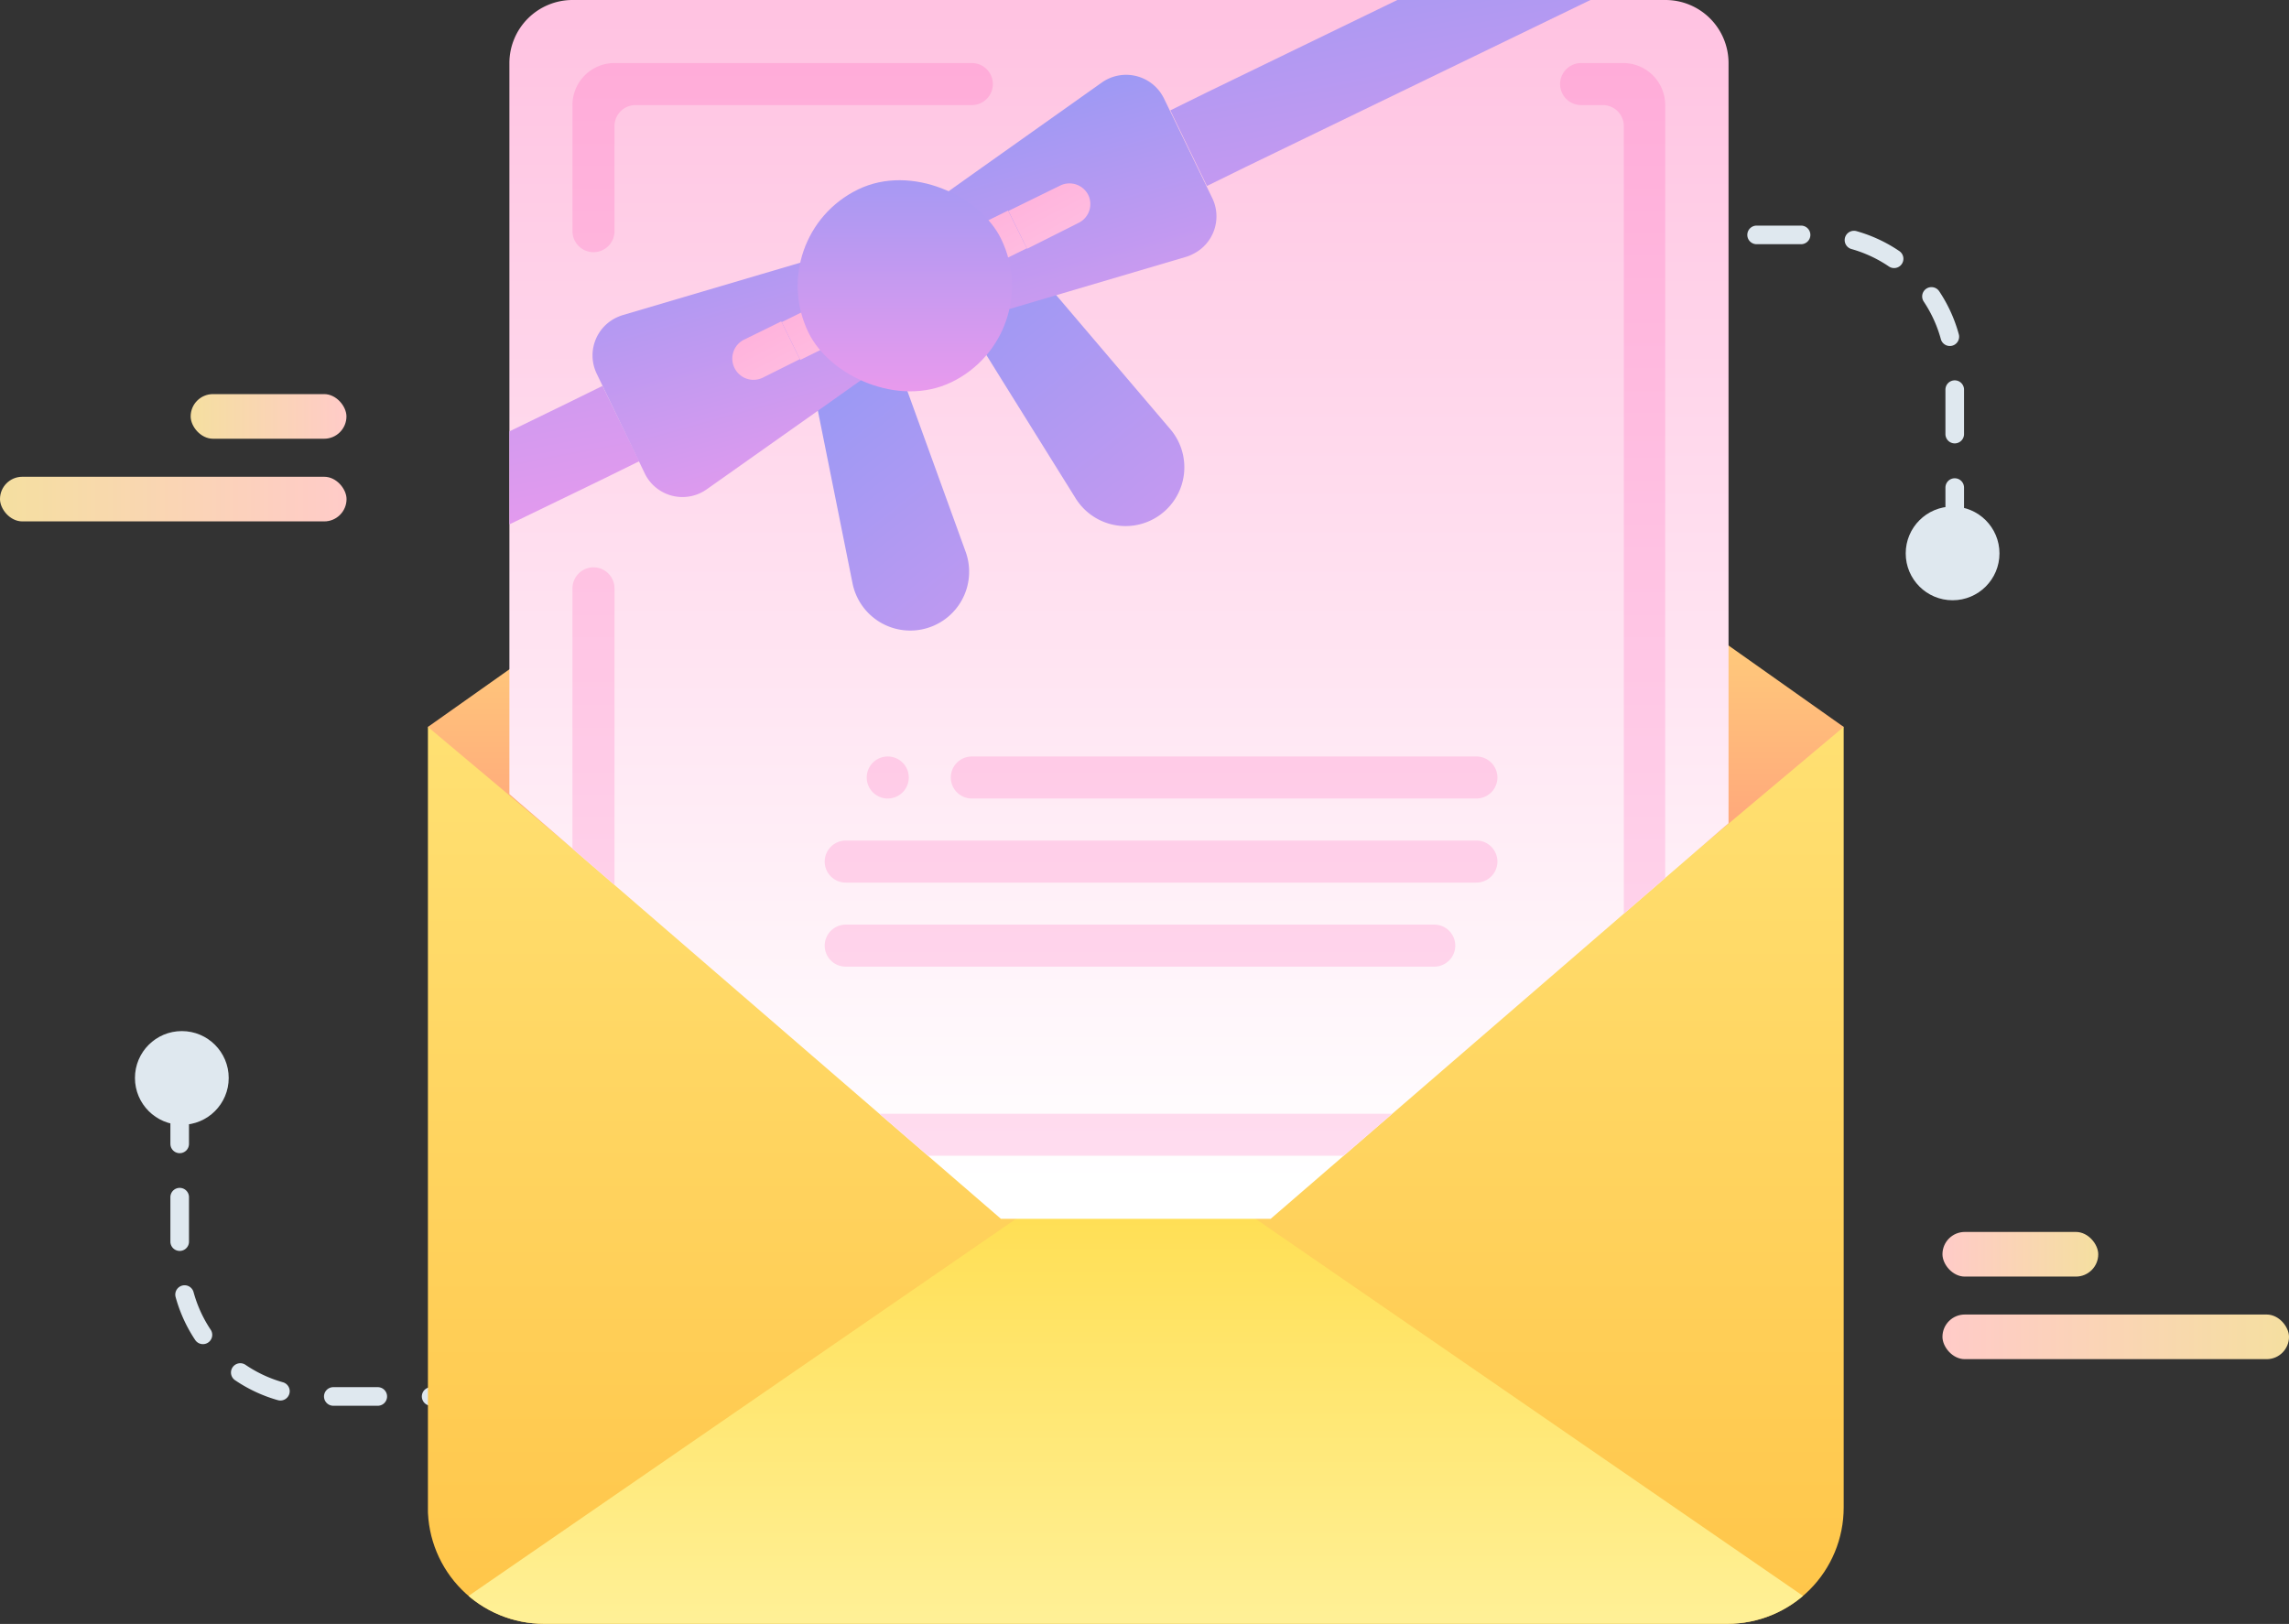 <svg xmlns="http://www.w3.org/2000/svg" xmlns:xlink="http://www.w3.org/1999/xlink" viewBox="0 0 246.11 174.63"><rect x="0" y="0" width="246.11" height="174.63" fill="#333333" stroke="none"/><defs><style>.cls-1,.cls-7,.cls-8{fill:none;}.cls-2{fill:#dfe8ef;}.cls-3{fill:url(#未命名的渐变_540);}.cls-4{fill:url(#未命名的渐变_540-2);}.cls-5{fill:url(#未命名的渐变_540-3);}.cls-6{fill:url(#未命名的渐变_540-4);}.cls-7,.cls-8{stroke:#dfe8ef;stroke-linecap:round;stroke-linejoin:round;stroke-width:2px;}.cls-8{stroke-dasharray:4.78 5.74;}.cls-9{clip-path:url(#clip-path);}.cls-10{fill:url(#未命名的渐变_202);}.cls-11{fill:url(#未命名的渐变_146);}.cls-12{fill:url(#未命名的渐变_222);}.cls-13{clip-path:url(#clip-path-2);}.cls-14{fill:url(#未命名的渐变_253);}.cls-15{fill:url(#未命名的渐变_307);}.cls-16{fill:url(#未命名的渐变_307-2);}.cls-17{fill:url(#未命名的渐变_307-3);}.cls-18{fill:url(#未命名的渐变_307-4);}.cls-19{fill:url(#未命名的渐变_307-5);}.cls-20{fill:url(#未命名的渐变_307-6);}.cls-21{fill:url(#未命名的渐变_192);}.cls-22{fill:url(#未命名的渐变_192-2);}.cls-23{fill:url(#未命名的渐变_192-3);}.cls-24{fill:url(#未命名的渐变_192-4);}.cls-25{fill:url(#未命名的渐变_192-5);}.cls-26{fill:url(#未命名的渐变_192-6);}.cls-27{fill:url(#未命名的渐变_307-7);}.cls-28{fill:url(#未命名的渐变_307-8);}.cls-29{fill:url(#未命名的渐变_307-9);}.cls-30{fill:url(#未命名的渐变_192-7);}</style><linearGradient id="未命名的渐变_540" x1="208.85" y1="134.87" x2="225.51" y2="134.87" gradientUnits="userSpaceOnUse"><stop offset="0" stop-color="#ffcbc8"/><stop offset="1" stop-color="#f5dfa0"/></linearGradient><linearGradient id="未命名的渐变_540-2" x1="208.85" y1="143.76" x2="246.11" y2="143.76" xlink:href="#未命名的渐变_540"/><linearGradient id="未命名的渐变_540-3" x1="-3011.79" y1="58.83" x2="-2995.13" y2="58.83" gradientTransform="matrix(1, 0, 0, -1, 3032.3, 117.66)" xlink:href="#未命名的渐变_540"/><linearGradient id="未命名的渐变_540-4" x1="-3011.79" y1="67.72" x2="-2974.54" y2="67.72" gradientTransform="matrix(1, 0, 0, -1, 3011.79, 135.43)" xlink:href="#未命名的渐变_540"/><clipPath id="clip-path" transform="translate(0 -14.05)"><path class="cls-1" d="M122.12,38.4,46,92.22v83.95a12.5,12.5,0,0,0,12.51,12.5H185.73a12.5,12.5,0,0,0,12.5-12.5V92.22Z"/></clipPath><linearGradient id="未命名的渐变_202" x1="122.12" y1="172.16" x2="122.12" y2="58.04" gradientUnits="userSpaceOnUse"><stop offset="0" stop-color="#ffc64a"/><stop offset="1" stop-color="#ffe67b"/></linearGradient><linearGradient id="未命名的渐变_146" x1="122.12" y1="96.64" x2="122.12" y2="52.2" gradientUnits="userSpaceOnUse"><stop offset="0" stop-color="#ff9b7b"/><stop offset="1" stop-color="#ffe67b"/></linearGradient><linearGradient id="未命名的渐变_222" x1="122.12" y1="176.32" x2="122.12" y2="110.06" gradientUnits="userSpaceOnUse"><stop offset="0" stop-color="#fff199"/><stop offset="1" stop-color="#ffd736"/></linearGradient><clipPath id="clip-path-2" transform="translate(0 -14.05)"><polygon class="cls-1" points="188.78 0 122.12 0 51.59 0 51.59 96.7 122.12 157.65 192.65 96.7 192.65 0 188.78 0"/></clipPath><linearGradient id="未命名的渐变_253" x1="120.31" y1="145.12" x2="120.31" y2="14.05" gradientUnits="userSpaceOnUse"><stop offset="0" stop-color="#fff"/><stop offset="0.03" stop-color="#fff"/><stop offset="1" stop-color="#ffc2e1"/></linearGradient><linearGradient id="未命名的渐变_307" x1="120.31" y1="153.85" x2="120.31" y2="11.37" gradientUnits="userSpaceOnUse"><stop offset="0" stop-color="#ffe3f2"/><stop offset="1" stop-color="#ffa8d7"/></linearGradient><linearGradient id="未命名的渐变_307-2" x1="84.15" y1="153.85" x2="84.15" y2="11.37" xlink:href="#未命名的渐变_307"/><linearGradient id="未命名的渐变_307-3" x1="95.45" y1="153.85" x2="95.45" y2="11.37" xlink:href="#未命名的渐变_307"/><linearGradient id="未命名的渐变_307-4" x1="131.61" y1="153.85" x2="131.61" y2="11.37" xlink:href="#未命名的渐变_307"/><linearGradient id="未命名的渐变_307-5" x1="124.83" y1="153.85" x2="124.83" y2="11.37" xlink:href="#未命名的渐变_307"/><linearGradient id="未命名的渐变_307-6" x1="122.57" y1="153.85" x2="122.57" y2="11.37" xlink:href="#未命名的渐变_307"/><linearGradient id="未命名的渐变_192" x1="132.1" y1="112.96" x2="83.33" y2="51.28" gradientUnits="userSpaceOnUse"><stop offset="0" stop-color="#f59aec"/><stop offset="1" stop-color="#9199f5"/></linearGradient><linearGradient id="未命名的渐变_192-2" x1="148.99" y1="99.6" x2="100.22" y2="37.92" xlink:href="#未命名的渐变_192"/><linearGradient id="未命名的渐变_192-3" x1="156.79" y1="64.78" x2="143.71" y2="-4.75" xlink:href="#未命名的渐变_192"/><linearGradient id="未命名的渐变_192-4" x1="64.59" y1="82.13" x2="51.51" y2="12.59" xlink:href="#未命名的渐变_192"/><linearGradient id="未命名的渐变_192-5" x1="84.57" y1="76.79" x2="71.3" y2="29.5" xlink:href="#未命名的渐变_192"/><linearGradient id="未命名的渐变_192-6" x1="124.73" y1="65.52" x2="111.46" y2="18.23" xlink:href="#未命名的渐变_192"/><linearGradient id="未命名的渐变_307-7" x1="95.22" y1="77.35" x2="77.59" y2="43.69" xlink:href="#未命名的渐变_307"/><linearGradient id="未命名的渐变_307-8" x1="125.93" y1="61.27" x2="108.3" y2="27.61" xlink:href="#未命名的渐变_307"/><linearGradient id="未命名的渐变_307-9" x1="110.2" y1="69.5" x2="92.57" y2="35.85" xlink:href="#未命名的渐变_307"/><linearGradient id="未命名的渐变_192-7" x1="97.28" y1="60.49" x2="97.28" y2="26.15" gradientTransform="translate(29.33 -37.99) rotate(25.9)" xlink:href="#未命名的渐变_192"/></defs><title>制作贺卡 </title><g id="图层_2" data-name="图层 2"><g id="图层_1-2" data-name="图层 1"><g id="制作贺卡"><circle class="cls-2" cx="209.94" cy="59.51" r="5.04"/><rect class="cls-3" x="208.85" y="132.48" width="16.75" height="4.8" rx="2.4" ry="2.4"/><rect class="cls-4" x="208.85" y="141.36" width="37.26" height="4.8" rx="2.4" ry="2.4"/><rect class="cls-5" x="20.51" y="56.43" width="16.75" height="4.8" rx="2.4" ry="2.4" transform="translate(57.76 103.61) rotate(-180)"/><rect class="cls-6" y="65.32" width="37.26" height="4.8" rx="2.4" ry="2.4" transform="translate(37.26 121.39) rotate(180)"/><line class="cls-7" x1="210.17" y1="54.93" x2="210.17" y2="52.43"/><path class="cls-8" d="M210.17,60.73V54.18A14.87,14.87,0,0,0,195.3,39.31H164.94" transform="translate(0 -14.05)"/><line class="cls-7" x1="162.07" y1="25.26" x2="159.57" y2="25.26"/><circle class="cls-2" cx="19.55" cy="115.92" r="5.04"/><line class="cls-7" x1="19.32" y1="120.51" x2="19.32" y2="123.01"/><path class="cls-8" d="M19.32,142.79v6.55a14.88,14.88,0,0,0,14.87,14.88H64.55" transform="translate(0 -14.05)"/><line class="cls-7" x1="67.42" y1="150.17" x2="69.92" y2="150.17"/><g class="cls-9"><polygon class="cls-10" points="171.66 69.59 122.12 69.59 72.58 69.59 46.01 78.17 46.01 174.63 122.12 174.63 198.23 174.63 198.23 78.17 171.66 69.59"/><polygon class="cls-11" points="198.23 78.17 122.12 24.35 46.01 78.17 67.98 96.64 165.87 82.76 176.26 96.63 198.23 78.17"/><polygon class="cls-12" points="122.12 122.2 46.01 174.63 122.12 174.63 123.21 174.63 198.23 174.63 122.12 122.2"/></g><g class="cls-13"><path class="cls-14" d="M185.85,20.83V138.34a6.78,6.78,0,0,1-6.78,6.78H61.55a6.79,6.79,0,0,1-6.78-6.78V20.83a6.79,6.79,0,0,1,6.78-6.78H179.07A6.78,6.78,0,0,1,185.85,20.83Z" transform="translate(0 -14.05)"/><path class="cls-15" d="M174.55,138.34H66.07a4.52,4.52,0,0,1-4.52-4.52V77.32a2.27,2.27,0,0,1,2.26-2.26h0a2.26,2.26,0,0,1,2.26,2.26v54.24a2.26,2.26,0,0,0,2.26,2.26h104a2.26,2.26,0,0,0,2.26-2.26V27.61a2.26,2.26,0,0,0-2.26-2.26H170a2.26,2.26,0,0,1-2.26-2.26h0A2.26,2.26,0,0,1,170,20.83h4.52a4.52,4.52,0,0,1,4.52,4.52V133.82A4.52,4.52,0,0,1,174.55,138.34Z" transform="translate(0 -14.05)"/><path class="cls-16" d="M63.81,41.17h0a2.27,2.27,0,0,1-2.26-2.26V25.35a4.52,4.52,0,0,1,4.52-4.52h38.42a2.26,2.26,0,0,1,2.26,2.26h0a2.26,2.26,0,0,1-2.26,2.26H68.33a2.26,2.26,0,0,0-2.26,2.26v11.3A2.26,2.26,0,0,1,63.81,41.17Z" transform="translate(0 -14.05)"/><path class="cls-17" d="M95.45,95.4h0a2.26,2.26,0,0,1,2.26,2.26h0a2.26,2.26,0,0,1-2.26,2.26h0a2.26,2.26,0,0,1-2.26-2.26h0A2.26,2.26,0,0,1,95.45,95.4Z" transform="translate(0 -14.05)"/><path class="cls-18" d="M104.49,95.4h54.24A2.26,2.26,0,0,1,161,97.66h0a2.26,2.26,0,0,1-2.26,2.26H104.49a2.26,2.26,0,0,1-2.26-2.26h0A2.26,2.26,0,0,1,104.49,95.4Z" transform="translate(0 -14.05)"/><path class="cls-19" d="M90.93,104.44h67.8A2.26,2.26,0,0,1,161,106.7h0a2.26,2.26,0,0,1-2.26,2.26H90.93a2.26,2.26,0,0,1-2.26-2.26h0A2.27,2.27,0,0,1,90.93,104.44Z" transform="translate(0 -14.05)"/><path class="cls-20" d="M90.93,113.48h63.28a2.26,2.26,0,0,1,2.26,2.26h0a2.26,2.26,0,0,1-2.26,2.26H90.93a2.26,2.26,0,0,1-2.26-2.26h0A2.27,2.27,0,0,1,90.93,113.48Z" transform="translate(0 -14.05)"/><path class="cls-21" d="M101.67,80.59h0a6.33,6.33,0,0,1-10-3.78l-4.3-21.42-.11-.55,8.26-4.36,3.16,8.71,5.15,14.21A6.32,6.32,0,0,1,101.67,80.59Z" transform="translate(0 -14.05)"/><path class="cls-22" d="M122.64,70.41h0a6.32,6.32,0,0,1-7-2.79l-8-12.84-4.16-6.7,7-5.91,1.17,1.37,14.16,16.64A6.32,6.32,0,0,1,122.64,70.41Z" transform="translate(0 -14.05)"/><path class="cls-23" d="M171,14.05l-37.16,18-4.07,2-3.94-8.13,4.06-2,20.41-9.9Z" transform="translate(0 -14.05)"/><path class="cls-24" d="M68.73,63.65l-4.07,2-9.89,4.79v-10l5.94-2.89,4.07-2Z" transform="translate(0 -14.05)"/><path class="cls-25" d="M92.59,54.92l-3.76,2.67L76,66.66a4.51,4.51,0,0,1-6.3-1.06,4.24,4.24,0,0,1-.38-.65L64.15,54.22a4.51,4.51,0,0,1,2.09-6,5.38,5.38,0,0,1,.7-.28l15-4.43,4.44-1.31Z" transform="translate(0 -14.05)"/><path class="cls-26" d="M127.56,41.66l-15,4.43-4.44,1.31-6.18-12.75L105.67,32l12.79-9.07A4.53,4.53,0,0,1,124.77,24a5.14,5.14,0,0,1,.38.64l5.2,10.73a4.51,4.51,0,0,1-2.09,6A4.22,4.22,0,0,1,127.56,41.66Z" transform="translate(0 -14.05)"/><path class="cls-27" d="M79,53.67h0a2.27,2.27,0,0,0,3,1l4-2-2-4.06-4.07,2A2.27,2.27,0,0,0,79,53.67Z" transform="translate(0 -14.05)"/><path class="cls-28" d="M117,35h0a2.26,2.26,0,0,0-3-1l-5.57,2.73,2,4.07L116,38A2.25,2.25,0,0,0,117,35Z" transform="translate(0 -14.05)"/><path class="cls-29" d="M108.39,36.69l-24.34,12,2,4.06,24.35-12Z" transform="translate(0 -14.05)"/><rect class="cls-30" x="85.77" y="33.27" width="23.03" height="23.03" rx="11.51" ry="11.51" transform="translate(-9.79 32.94) rotate(-25.9)"/></g></g></g></g></svg>